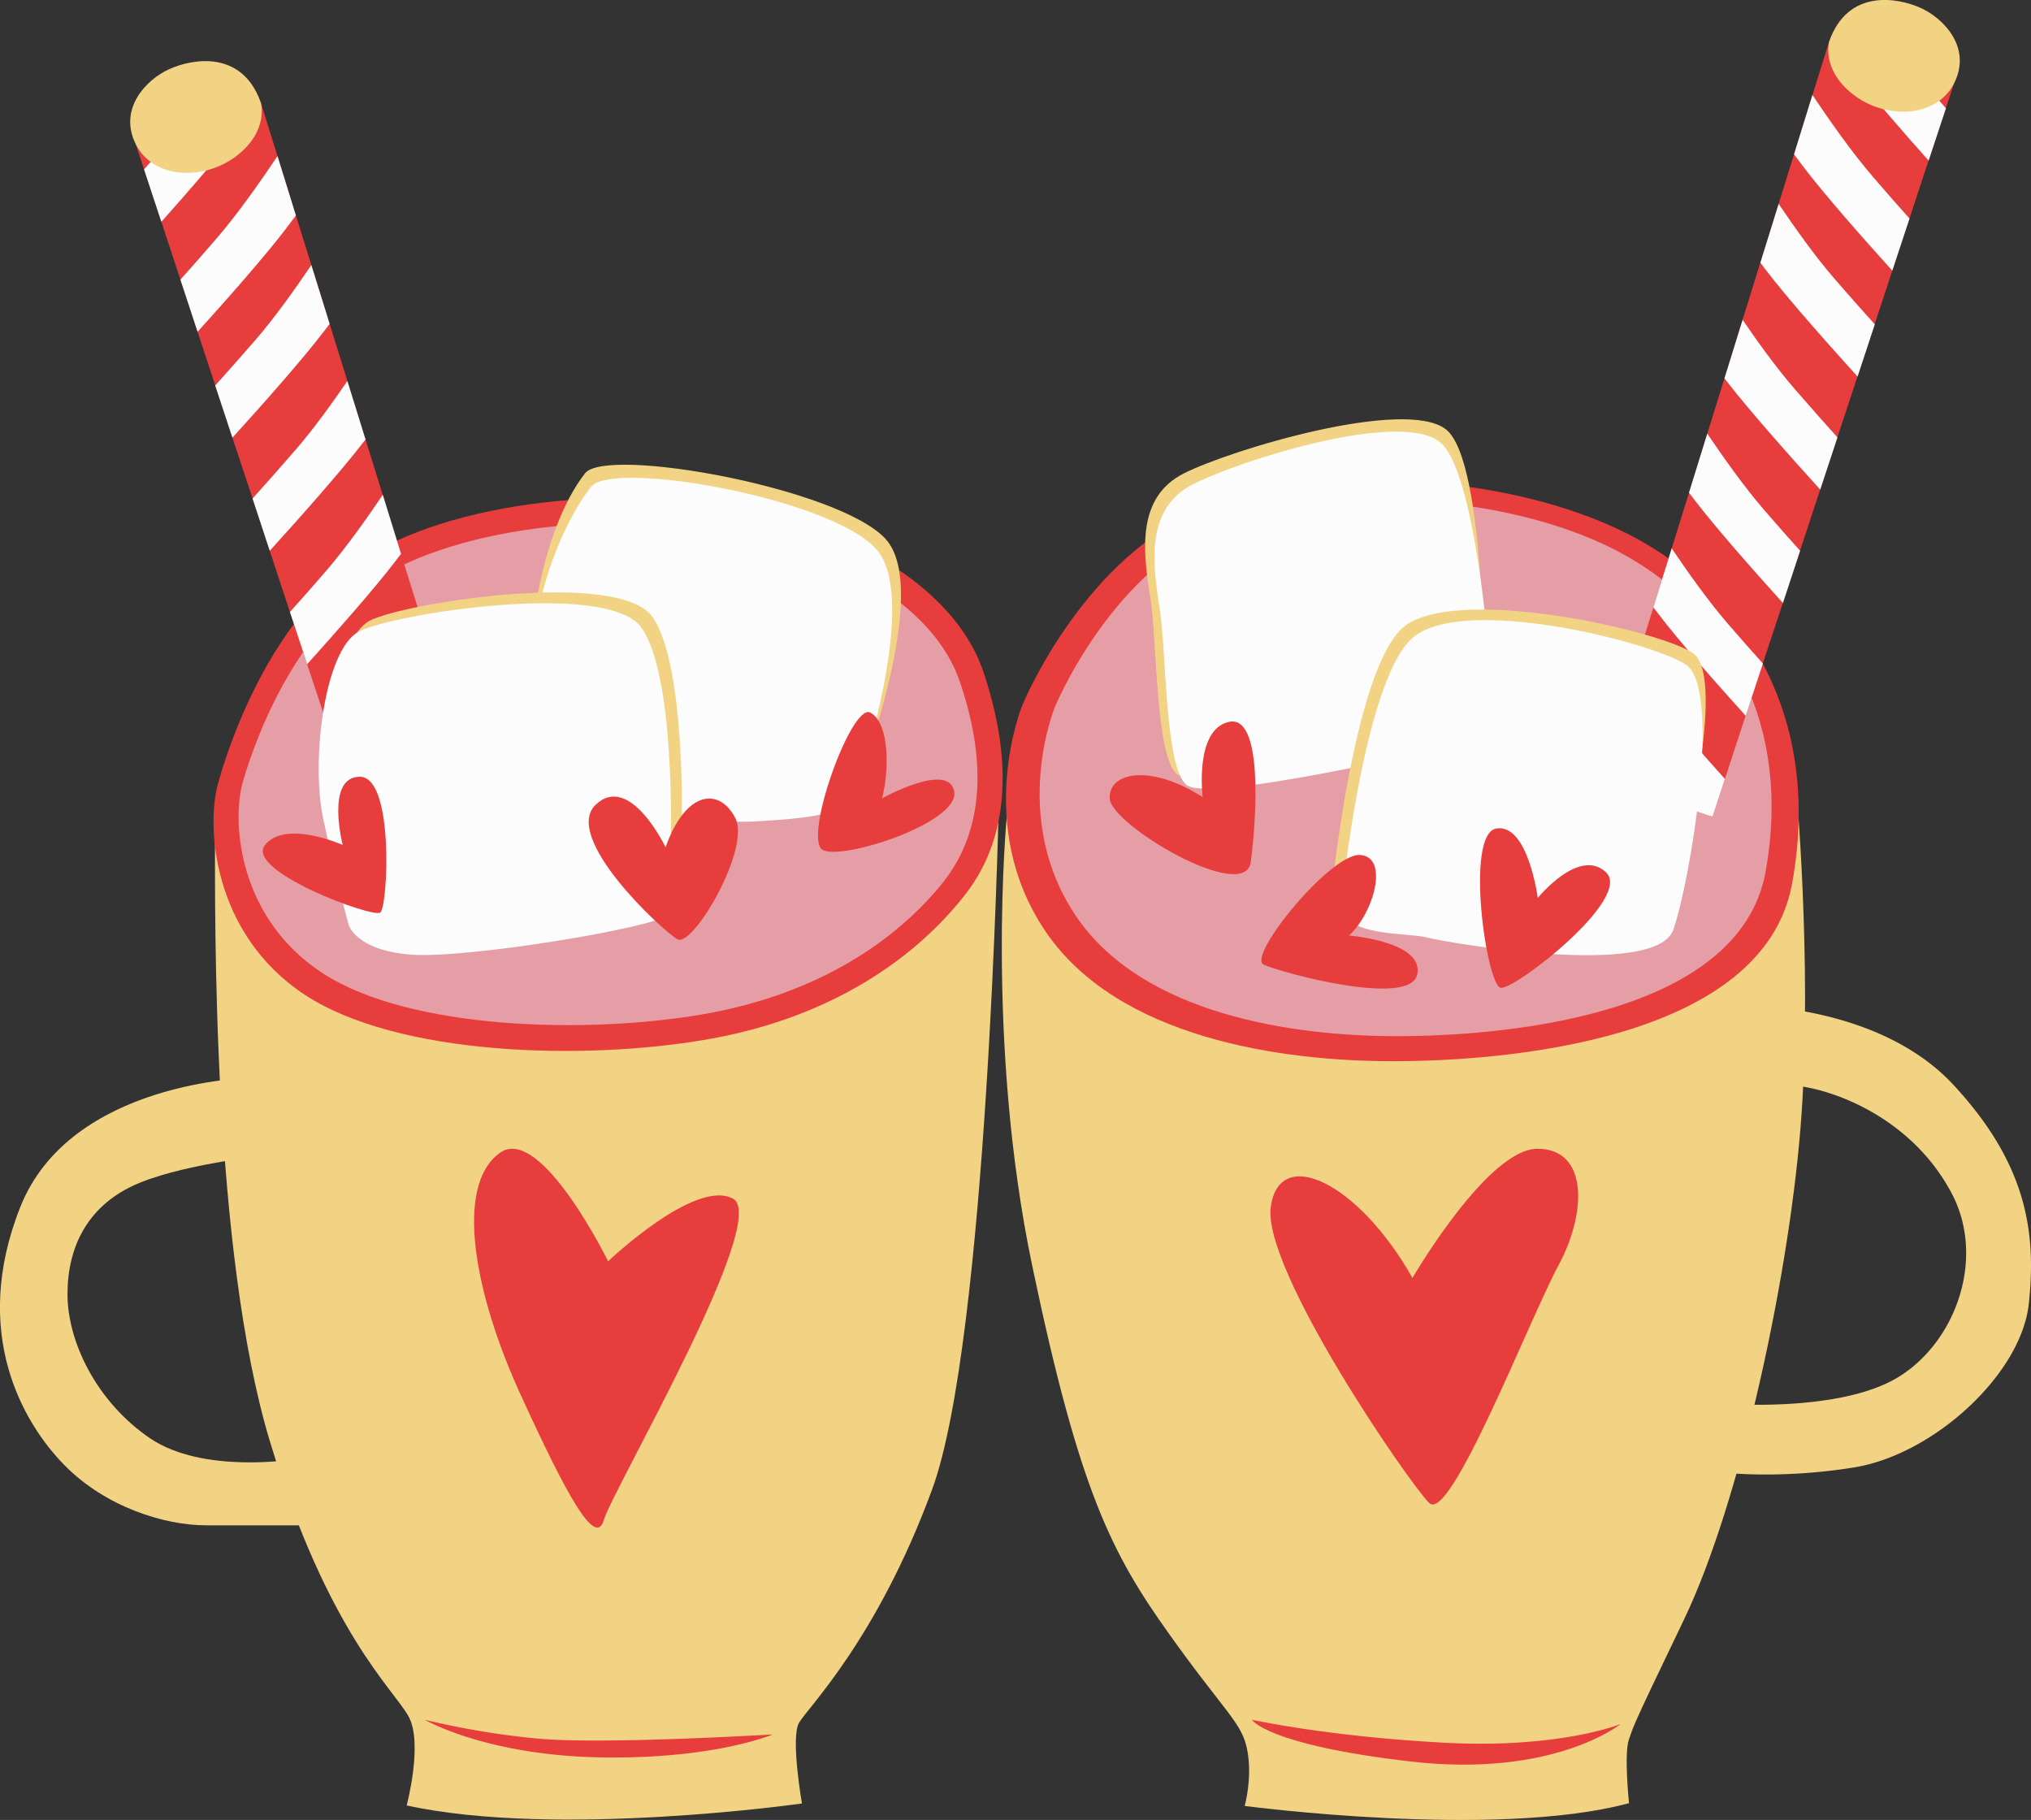 <svg xmlns="http://www.w3.org/2000/svg" width="1080" height="967.66" viewBox="0 0 1080 967.66"><rect x="0" y="0" width="1080" height="967.66" fill="#333333" stroke="none"/><g id="Слой_2" data-name="Слой 2"><g id="set01_541193264"><g id="set01_541193264-2" data-name="set01_541193264"><path d="M535.37 434.23s-11.53 118.93 13.49 238.6S591 825.75 621.56 868.59s38.93 47.28 41.71 62.06-1.39 29.55-1.39 29.55 133.46 17.73 204.36-1.48c0 0-2.78-26.6.0-34s-1.39.0 29.19-63.53 57-187.64 62.56-268.9-3-176-3-176z" fill="#f2d383"/><path d="M531 431.27s-6.09 281-35.31 360.58S429.53 908 424.91 915.94s1.54 42.95 1.54 42.95-130.24 18.55-210.2 1.05c0 0 8.78-32.87 1.09-47.18s-43.05-44.55-73.81-146.37-29.21-276.82-29.21-327.73z" fill="#f2d383"/><path d="M929.45 534.65s69.69-.39 109.15 42 44.26 79.06 40.24 116.52-50.58 80.24-93 87.06-74 2.26-74 2.26l5.62-36.12s61.26 4.83 92.17-14.29 46.16-63.53 28.24-97.51-50.56-50.3-73.29-55.66a123.51 123.51.0 0 0-43.21-2z" fill="#f2d383"/><path d="M133 573.11s-95.57 1.59-122.2 68.64 1.56 115 23.5 137.3S87.59 811 109.53 811h58l-11-35.12s-48.57 8-76.77-11.17-43.87-51.09-43.87-76.63 11-46.3 34.47-57.47 68.93-16 68.93-16z" fill="#f2d383"/><path d="M116 416.5s20.59-81.26 72.85-116.72 144.11-41.37 205.88-29.55 114 44.32 128.28 87.17 15.6 85.69-9.74 118.2-69.45 65-136 76.82S211 561.29 161.87 528.78 109.61 438.66 116 416.5z" fill="#e83d3d"/><path d="M129.13 415.84s19.28-73.79 68.23-106 135-37.56 192.81-26.83S497 323.27 510.31 362.17s14.6 77.82-9.13 107.33-65 59-127.33 69.77-155.73 8.05-201.71-21.47S123.2 436 129.13 415.84z" fill="#e59ea5"/><path d="M871.66 287.1C811 253.3 709 245.19 642.86 269.52S543.62 375 543.62 375 517.43 438.51 556 495.29s125.43 68.95 184.7 68.95S937.82 553.43 953 469.61 932.3 320.9 871.66 287.1z" fill="#e83d3d"/><path d="M863.77 295c-56-31.21-150.19-38.7-211.28-16.23s-91.64 97.38-91.64 97.38-24.19 58.67 11.45 111.11 115.83 63.66 170.56 63.66 182-10 196-87.38S919.78 326.23 863.77 295z" fill="#e59ea5"/><path d="M389.85 637.37c-20-11.08-66.48 33.25-66.48 33.25s-36-73.32-57.63-57.62c-24.37 17.73-13.29 75.35 11.09 128.53s39.89 82 44.32 66.49S409.8 648.46 389.85 637.37z" fill="#e83d3d"/><path d="M817.57 610.78c-26.59.0-66.49 68.7-66.49 68.7-28.81-51-70.91-70.91-75.35-37.67S748.87 788.07 760 799.15s53.19-97.51 68.7-126.32S844.16 610.78 817.57 610.78z" fill="#e83d3d"/><path d="M260.57 446.76l-46.29 15.45-13.54 4.51-6.6-20.07-11-33.57L174 385.31 163.3 353.13l-9.15-27.77-10.7-32.52-9.14-27.78L123.6 232.71 114.46 205v-.06l-9.38-28.53-9.14-27.72L85.81 117.91l-9.2-27.84L72.22 76.71l22-7.35L137.43 55l1.27-.41L147.56 83l9.78 31.54 8.22 26.39 9.72 31.25 9.43 30.38 9.66 31.13 9.15 29.39 9.72 31.37v.06l9.2 29.57 9.72 31.3v.06l9.89 31.77v0l9.67 31z" fill="#e83d3d"/><path d="M157.34 114.55c-1.68 2.31-3.53 4.69-5.38 7.18-11.06 14.52-31.54 37.73-46.88 54.68l-9.14-27.72c5.5-6.19 12-13.48 19.1-21.76C126.9 113.16 138.59 96.32 147.56 83z" fill="#fcfcfc"/><path d="M137.43 55q-6.17 8.32-13.54 18c-9 11.92-24.42 29.63-38.08 44.91l-9.2-27.84c3.24-3.7 6.72-7.69 10.36-11.92 2.43-2.83 4.86-5.73 7.24-8.79z" fill="#fcfcfc"/><path d="M175.28 172.19c-.81 1.09-1.74 2.31-2.61 3.47-11.57 15.22-33.56 40-49.07 57.05L114.46 205v-.06c6-6.66 13.19-14.76 21.29-24.07 10.71-12.39 21.24-27.37 29.81-39.93z" fill="#fcfcfc"/><path d="M194.37 233.7c-.11.11-.17.23-.29.34-12 15.74-35.06 41.67-50.63 58.8l-9.14-27.78c6.25-6.94 14-15.68 22.85-25.87 9.78-11.34 19.45-24.76 27.55-36.62z" fill="#fcfcfc"/><path d="M213.24 294.46v.06c-1 1.21-1.91 2.48-2.9 3.76-11.11 14.58-31.71 37.9-47 54.85l-9.15-27.77c5.56-6.19 12.1-13.54 19.27-21.88 10.83-12.55 21.47-27.71 30.1-40.39z" fill="#fcfcfc"/><path d="M232.16 355.39v.06c-.87 1.1-1.74 2.25-2.6 3.41-10.94 14.41-31.19 37.33-46.47 54.22L174 385.31c5.43-6.08 11.74-13.2 18.69-21.24 10.7-12.44 21.23-27.37 29.8-40z" fill="#fcfcfc"/><path d="M251.72 418.23c-9.2 11.87-24.13 29-37.44 44l-13.54 4.51-6.6-20.07c6-6.66 13.25-14.87 21.35-24.25 9.38-10.82 18.64-23.67 26.56-35.13z" fill="#fcfcfc"/><path d="M138.69 54.52c-10-28.25-36.57-23.27-48.76-17.73S62.78 57.85 72.2 76.69s36.57 19.39 53.74 6.09S138.69 54.52 138.69 54.52z" fill="#f2d383"/><path d="M456.59 414.91s39.1-101.43 14.28-128.41-148.39-49.32-159.75-34.87-22.75 41.65-27.71 80.16-9.5 65.25.39 78 90.7 23.79 124.46 21.76S449.31 425.1 456.59 414.91z" fill="#f2d383"/><path d="M454.51 422.14s36-103.5 11.19-130.47-140.07-47.28-151.42-32.83-26.11 44.43-31.07 82.94-14.47 60.43-4.57 73.14 90.69 23.79 124.45 21.76S447.23 432.33 454.51 422.14z" fill="#fcfcfc"/><path d="M850.8 414.26l46.29 15.45 13.55 4.51 6.59-20.08 11-33.56 9.15-27.78 10.65-32.17 9.14-27.78 10.7-32.52 9.15-27.77 10.7-32.35 9.14-27.72v-.06l9.38-28.52 9.14-27.72 10.13-30.79 9.2-27.83 4.4-13.37-22-7.35L973.94 22.44l-1.27-.4-8.86 28.47L954 82.05l-8.22 26.38-9.72 31.25-9.44 30.38L917 201.19l-9.14 29.4L898.14 262v0l-9.2 29.57-9.73 31.31v.05l-9.89 31.77v.06l-9.67 31z" fill="#e83d3d"/><path d="M954 82.05c1.67 2.31 3.52 4.68 5.38 7.17 11.05 14.53 31.53 37.73 46.87 54.69l9.14-27.72c-5.5-6.19-12-13.48-19.09-21.76-11.87-13.77-23.56-30.61-32.53-43.92z" fill="#fcfcfc"/><path d="M973.94 22.44q6.16 8.34 13.54 18.06c9 11.92 24.42 29.63 38.08 44.9l9.2-27.83c-3.24-3.7-6.71-7.7-10.36-11.92-2.43-2.84-4.86-5.73-7.23-8.8z" fill="#fcfcfc"/><path d="M936.1 139.68c.81 1.1 1.73 2.32 2.6 3.47 11.57 15.22 33.56 40 49.07 57.06l9.14-27.72v-.06c-6-6.65-13.19-14.75-21.29-24.07C964.91 136 954.38 121 945.82 108.43z" fill="#fcfcfc"/><path d="M917 201.19c.12.12.17.24.29.35 12 15.74 35.07 41.66 50.63 58.79l9.15-27.77c-6.25-6.95-14-15.68-22.86-25.87-9.78-11.34-19.44-24.77-27.55-36.63z" fill="#fcfcfc"/><path d="M898.14 262v0c1 1.22 1.91 2.49 2.89 3.76 11.11 14.58 31.71 37.91 47.05 54.86l9.14-27.78c-5.56-6.19-12.1-13.54-19.27-21.87-10.82-12.56-21.47-27.72-30.09-40.39z" fill="#fcfcfc"/><path d="M879.21 322.89v.05c.87 1.11 1.74 2.26 2.61 3.42 10.93 14.41 31.19 37.32 46.46 54.22l9.15-27.78c-5.44-6.07-11.75-13.19-18.69-21.23-10.71-12.44-21.24-27.37-29.8-40z" fill="#fcfcfc"/><path d="M859.65 385.73c9.21 11.86 24.14 29 37.44 44l13.55 4.51 6.59-20.08c-6-6.65-13.25-14.87-21.35-24.24-9.38-10.83-18.63-23.67-26.56-35.13z" fill="#fcfcfc"/><path d="M972.69 22c10-28.25 36.56-23.27 48.75-17.73s27.15 21.05 17.73 39.89-36.56 19.39-53.74 6.1S972.69 22 972.69 22z" fill="#f2d383"/><path d="M362.53 439.63s2.32-86-15.54-111.56-132.5-7.53-150.47 2-25.47 67.78-18.94 99.05 13.61 56.92 13.61 56.92 3.76 13.42 33 15.77 129.58-14.31 136.49-21S362.53 439.63 362.53 439.63z" fill="#f2d383"/><path d="M356.74 445.41s2.33-86-15.54-111.55-132.5-7.54-150.47 2-25.46 67.77-18.94 99 13.61 56.93 13.61 56.93 3.77 13.42 33 15.77 129.58-14.31 136.48-21S356.74 445.41 356.74 445.41z" fill="#fcfcfc"/><path d="M285.69 924.37a425.19 425.19.0 0 1-59.84-10s32.14 18.84 93.08 20 92-12.19 92-12.19S320 927.69 285.69 924.37z" fill="#e83d3d"/><path d="M767.71 926.58c-62.06-3.32-102-12.19-102-12.19s7.76 13.3 84.22 22.17 111.91-19.95 111.91-19.95S829.76 929.91 767.71 926.58z" fill="#e83d3d"/><path d="M789.26 372.69s1.33-127.32-20.34-144.37S654.53 239 629.37 251.78s-21.54 41.63-17.75 65.5 2.7 83.74 14.06 94.16 137-19.78 150-21.78S787.61 385.11 789.26 372.69z" fill="#f2d383"/><path d="M794.24 378.4s-7-126.35-28.64-143.4-106.09 9.71-131.25 22.49S612.81 299.12 616.6 323s2.7 83.74 14.06 94.16 137-19.78 150-21.78S792.59 390.82 794.24 378.4z" fill="#fcfcfc"/><path d="M708 475s11.69-117.49 37.68-141 134.71.58 154.2 13-6.07 115.53-15.16 141.79S763.9 495.76 753.51 493 708 493 708 475z" fill="#f2d383"/><path d="M713.12 480.44s11.69-117.49 37.68-141 126 1.39 145.53 13.83 2.6 114.72-6.49 141S769 501.17 758.6 498.41 713.12 498.41 713.12 480.44z" fill="#fcfcfc"/><path d="M391.06 435.09c-8.15-16.3-26.27-15.4-37.14 15.4.0.0-19-39.85-37.14-22.64s35.33 67 43.48 71.56S399.22 451.4 391.06 435.09z" fill="#e83d3d"/><path d="M653.45 383.83c-18.45 4.13-13.91 40-13.91 40-27.61-17.74-50.12-13.43-49.44.74s72 56.18 75 33.74S671.91 379.71 653.45 383.83z" fill="#e83d3d"/><path d="M507.43 421c-2.57-16.39-38.36 3.45-38.36 3.45 4-15.69 3.75-40.18-6.28-45.58S426.6 446.6 437.65 452 510 437.36 507.43 421z" fill="#e83d3d"/><path d="M753.61 518.18c3.84-17.64-36.28-20.77-36.28-20.77 13.17-11.9 21.57-41.84 5.87-42.82s-60.38 54.09-51.25 58.3S749.77 535.82 753.61 518.18z" fill="#e83d3d"/><path d="M854.06 463.86c-14.28-13.64-36.33 13.56-36.33 13.56s-5.25-39.79-22.08-36.9-5.16 83.68 2.4 84.71S868.34 477.5 854.06 463.86z" fill="#e83d3d"/><path d="M191.34 413c-18.42.05-9.13 36.24-9.13 36.24s-30.47-13.61-41.32.06 57.2 38.84 61.3 35.92S209.76 412.9 191.34 413z" fill="#e83d3d"/></g></g></g></svg>